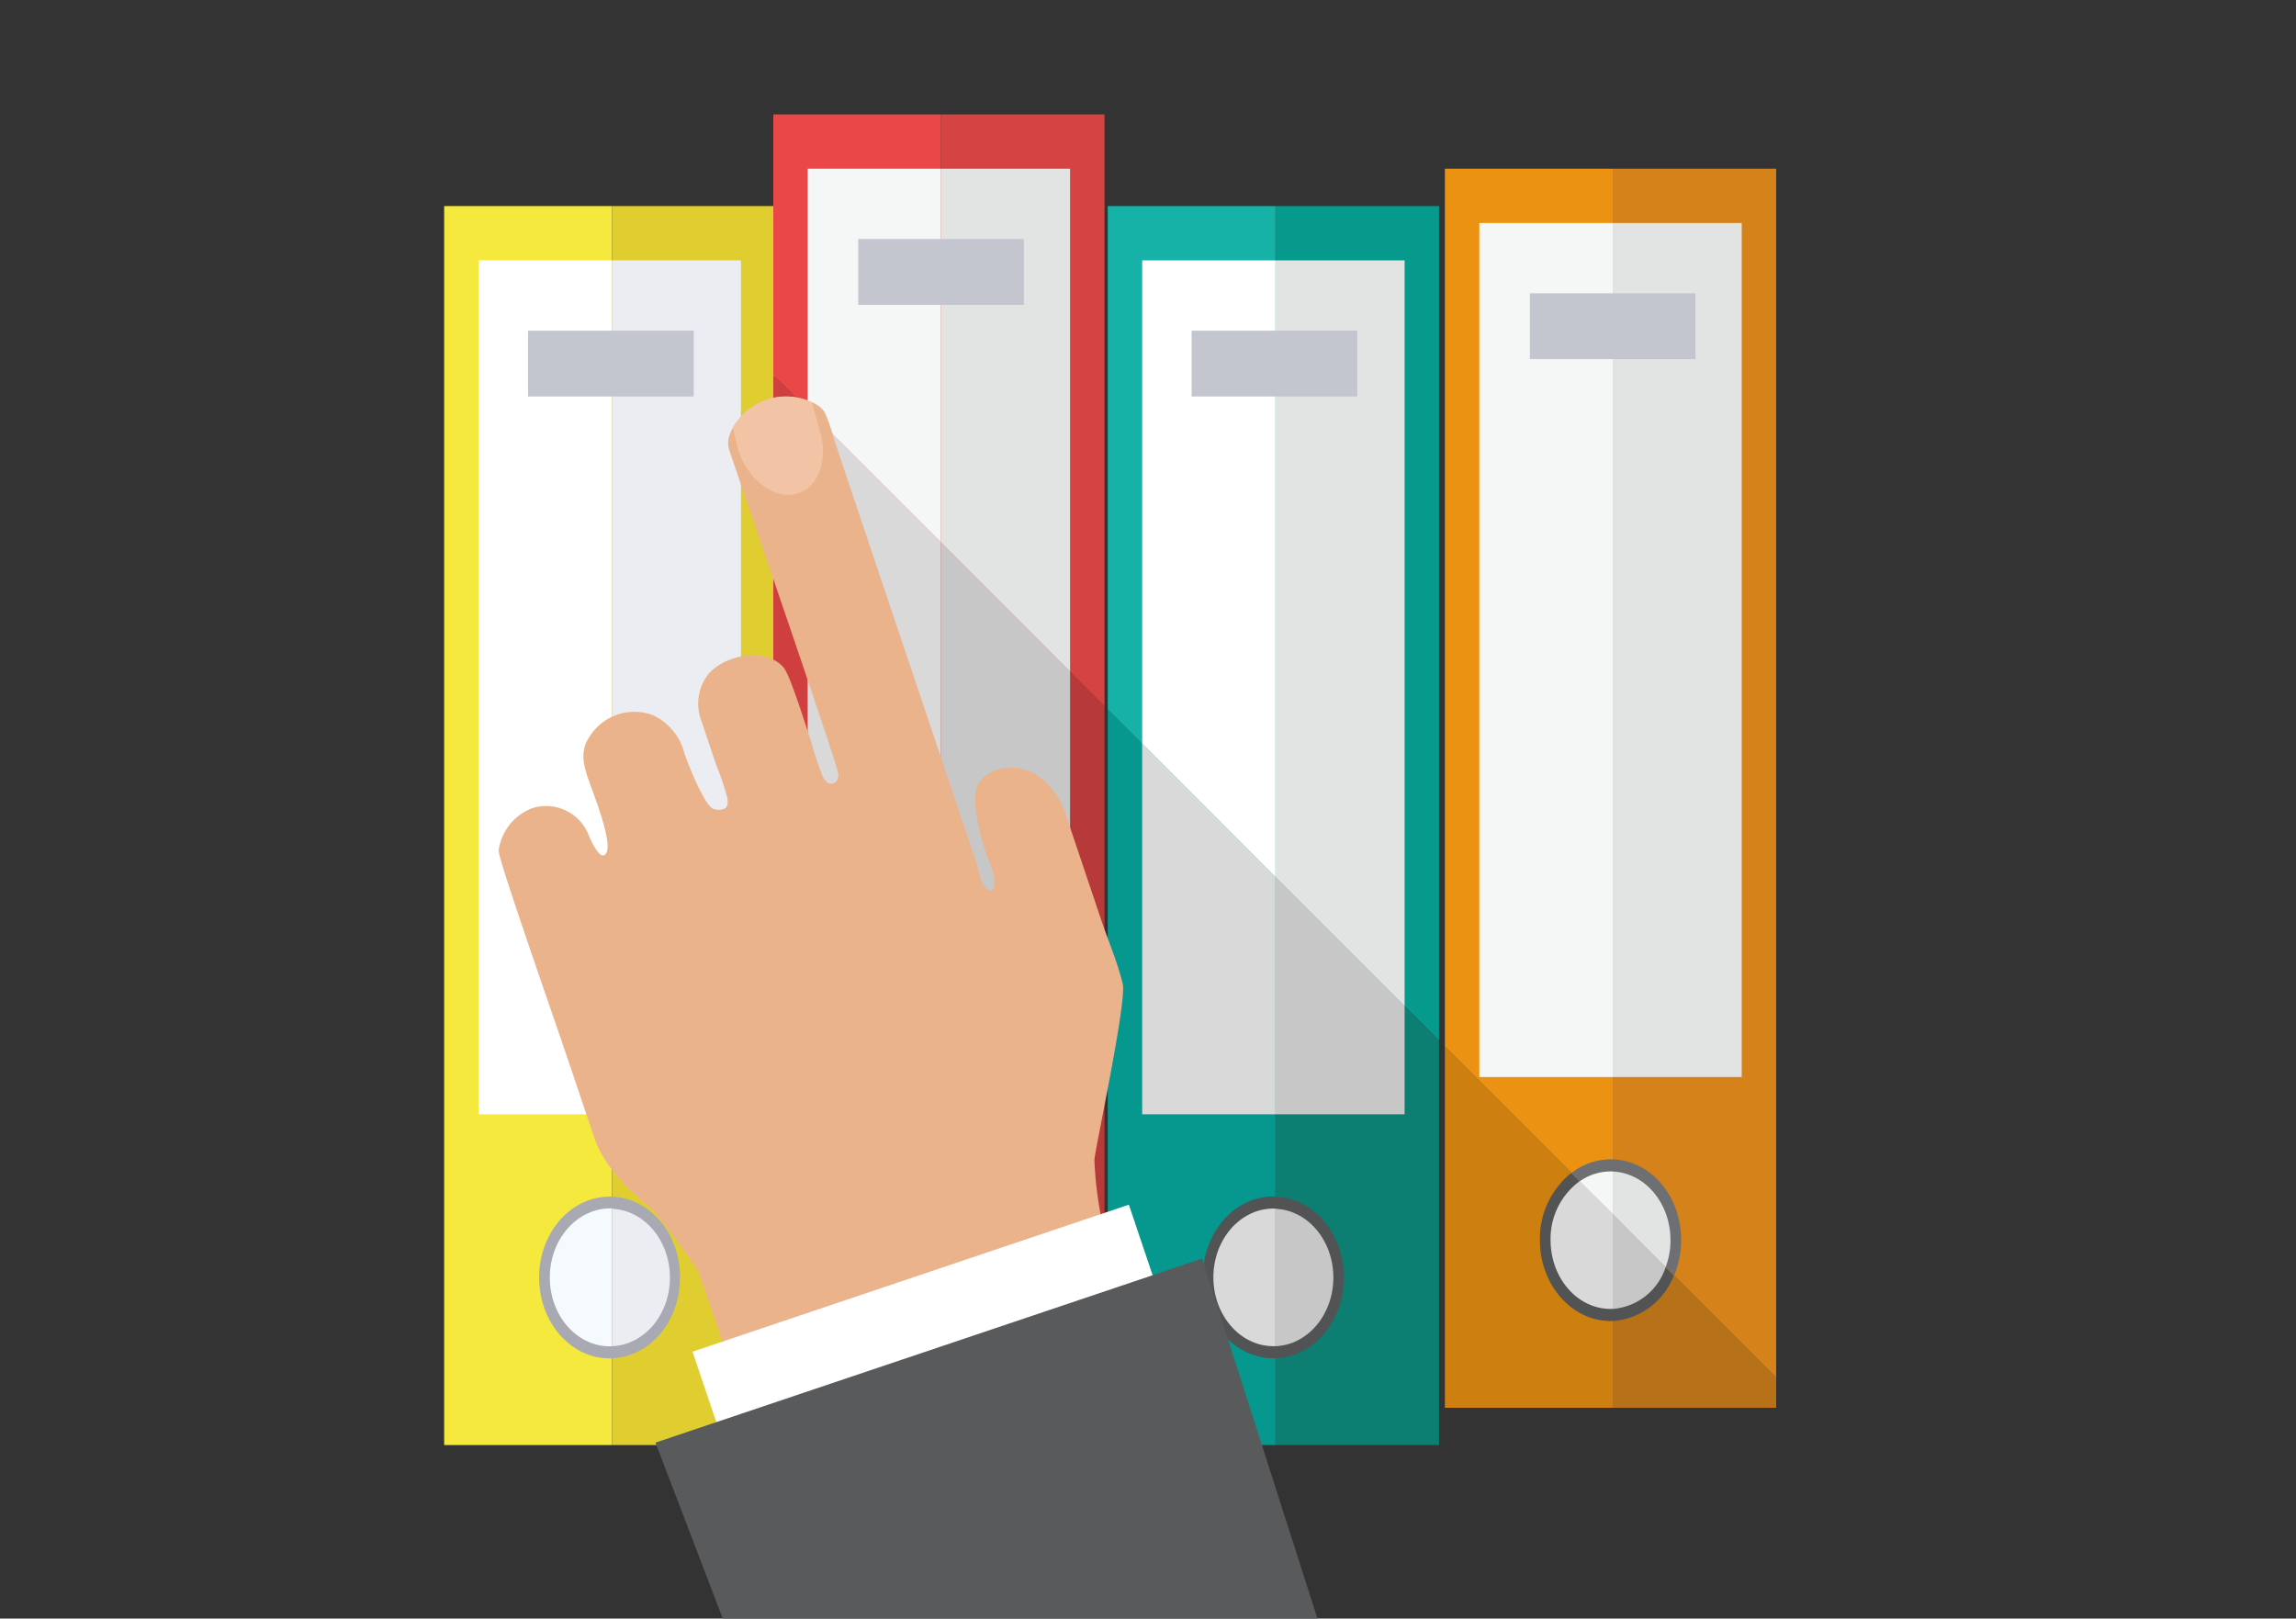 <svg id="Capa_1"  data-name="Capa 1" xmlns="http://www.w3.org/2000/svg" viewBox="0 0 292.58 206.27"><rect x="0" y="0" width="292.58" height="206.27" fill="#333333" stroke="none"/><defs><style>.cls-1{fill:#06978e;}.cls-2{fill:#17b2a7;}.cls-3{fill:#059a8b;}.cls-4{fill:#0c7e72;}.cls-5{fill:#fff;}.cls-6{fill:#d9d9d9;}.cls-7{fill:#c7c7c7;}.cls-8{fill:#e2e3e3;}.cls-9{fill:#525355;}.cls-10{fill:#c4c6cf;}.cls-11{fill:#cd7f10;}.cls-12{fill:#eb9213;}.cls-13{fill:#b77119;}.cls-14{fill:#d5821a;}.cls-15{fill:#f5f6f6;}.cls-16{fill:#6e6f72;}.cls-17{fill:#f6e93d;}.cls-18{fill:#e0ce30;}.cls-19{fill:#ebedf2;}.cls-20{fill:#a8a9b2;}.cls-21{fill:#f5fafc;}.cls-22{fill:#cf3f3f;}.cls-23{fill:#e94847;}.cls-24{fill:#b8393a;}.cls-25{fill:#d54342;}.cls-26{fill:#eab38b;}.cls-27{fill:#595a5c;}.cls-28{fill:#f2c4a5;}</style></defs><g id="_10" data-name="10"><polygon class="cls-1" points="162.54 184.16 141.16 184.16 141.16 90.41 162.54 111.79 162.54 184.16"/><polygon class="cls-2" points="141.16 90.41 141.16 28.57 141.16 26.26 162.54 26.26 162.54 53.1 162.54 111.79 141.16 90.41"/><polygon class="cls-3" points="162.54 111.79 162.54 53.1 162.54 26.26 183.38 26.26 183.38 77.01 183.38 132.62 162.54 111.79"/><polygon class="cls-4" points="183.38 184.16 162.54 184.16 162.54 111.79 183.38 132.62 183.38 184.16"/><polygon class="cls-5" points="145.55 94.79 145.55 33.6 145.55 33.18 162.54 33.18 162.54 53.1 162.54 111.79 145.55 94.79"/><polygon class="cls-6" points="162.54 142.01 145.55 142.01 145.55 94.79 162.54 111.79 162.54 142.01"/><polygon class="cls-7" points="178.99 142.01 162.54 142.01 162.54 111.79 178.99 128.24 178.99 142.01"/><polygon class="cls-8" points="162.54 111.79 162.54 53.1 162.54 33.18 178.99 33.18 178.99 71.98 178.99 128.24 162.54 111.79"/><path class="cls-9" d="M162.59,152.52c4.86.2,8.66,4.72,8.66,10.29s-3.8,10.09-8.66,10.29h-.07l-.25,0c-5,0-9-4.63-9-10.31s4-10.31,9-10.31h.32Z"/><path class="cls-6" d="M162.54,171.56l-.27,0c-4.22,0-7.65-3.93-7.65-8.77s3.43-8.77,7.65-8.77h.27Z"/><path class="cls-7" d="M169.91,162.81c0,4.74-3.27,8.59-7.37,8.75V154.05C166.64,154.22,169.91,158.07,169.91,162.81Z"/><rect class="cls-10" x="151.85" y="42.14" width="21.11" height="8.39"/><polygon class="cls-11" points="205.51 179.41 184.12 179.41 184.12 133.37 205.51 154.75 205.51 179.41"/><polygon class="cls-12" points="184.12 133.37 184.12 72.26 184.12 21.5 205.51 21.5 205.51 96.79 205.51 154.75 184.12 133.37"/><polygon class="cls-13" points="226.34 179.41 205.51 179.41 205.51 154.75 226.34 175.58 226.34 179.41"/><polygon class="cls-14" points="205.51 154.75 205.51 96.79 205.51 21.5 226.34 21.5 226.34 120.7 226.34 175.58 205.51 154.75"/><polygon class="cls-15" points="188.51 28.42 205.51 28.42 205.51 96.79 205.51 137.26 188.51 137.26 188.51 77.29 188.51 28.42"/><polygon class="cls-8" points="205.51 28.42 221.95 28.42 221.95 115.67 221.95 137.26 205.51 137.26 205.51 96.79 205.51 28.42"/><path class="cls-9" d="M205.55,168.35h-.32c-4.95,0-9-4.62-9-10.3a10.77,10.77,0,0,1,4-8.57l13.06,13.07A9,9,0,0,1,205.55,168.35Z"/><path class="cls-16" d="M200.25,149.49a8.1,8.1,0,0,1,5-1.74h.32c4.86.2,8.66,4.71,8.66,10.29a11.66,11.66,0,0,1-.9,4.5Z"/><path class="cls-6" d="M205.51,166.81l-.28,0c-4.22,0-7.64-3.93-7.64-8.77a9.08,9.08,0,0,1,3.71-7.51l4.21,4.2Z"/><path class="cls-15" d="M201.3,150.55a6.84,6.84,0,0,1,3.93-1.26h.28v5.45Z"/><path class="cls-7" d="M205.51,166.81V154.75l6.74,6.75A7.72,7.72,0,0,1,205.51,166.81Z"/><path class="cls-8" d="M205.51,154.75V149.3c4.09.17,7.36,4,7.36,8.76a9.73,9.73,0,0,1-.62,3.44Z"/><rect class="cls-10" x="194.95" y="37.38" width="21.11" height="8.39"/><polygon class="cls-17" points="56.6 28.57 56.6 26.26 77.98 26.26 77.98 53.1 77.98 184.16 56.6 184.16 56.6 28.57"/><polygon class="cls-18" points="77.98 53.1 77.98 26.26 98.81 26.26 98.81 77.01 98.81 184.16 77.98 184.16 77.98 53.1"/><polygon class="cls-5" points="60.98 33.6 60.98 33.18 77.98 33.18 77.98 53.1 77.98 142.01 60.98 142.01 60.98 33.6"/><polygon class="cls-19" points="77.98 53.1 77.98 33.18 94.42 33.18 94.42 71.98 94.42 142.01 77.98 142.01 77.98 53.1"/><path class="cls-20" d="M77.7,173.12c-5,0-9-4.63-9-10.31s4-10.31,9-10.31H78c4.86.2,8.66,4.72,8.66,10.29S82.88,172.9,78,173.1H78Z"/><path class="cls-21" d="M70.06,162.81c0,4.95,3.57,8.94,7.92,8.76V154C73.63,153.87,70.06,157.86,70.06,162.81Z"/><path class="cls-19" d="M78,154.05v17.51c4.09-.16,7.37-4,7.37-8.75S82.07,154.22,78,154.05Z"/><rect class="cls-10" x="67.29" y="42.14" width="21.11" height="8.39"/><polygon class="cls-22" points="119.92 89.87 119.92 172.49 98.54 172.49 98.54 65.34 98.54 47.78 119.92 69.16 119.92 89.87"/><polygon class="cls-23" points="98.54 47.78 98.54 14.58 119.92 14.58 119.92 69.16 98.54 47.78"/><polygon class="cls-24" points="140.75 113.78 140.75 172.49 119.92 172.49 119.92 89.87 119.92 69.16 140.75 90 140.75 113.78"/><polygon class="cls-25" points="119.92 69.16 119.92 14.58 140.75 14.58 140.75 90 119.92 69.16"/><polygon class="cls-6" points="119.92 89.87 119.92 130.34 102.92 130.34 102.92 70.37 102.92 52.17 119.92 69.16 119.92 89.87"/><polygon class="cls-15" points="102.92 52.17 102.92 21.5 119.92 21.5 119.92 69.16 102.92 52.17"/><polygon class="cls-7" points="136.36 108.75 136.36 130.34 119.92 130.34 119.92 89.87 119.92 69.16 136.36 85.61 136.36 108.75"/><polygon class="cls-8" points="119.92 69.16 119.92 21.5 136.36 21.5 136.36 85.61 119.92 69.16"/><path class="cls-9" d="M120,140.85c4.86.19,8.67,4.71,8.67,10.29s-3.81,10.09-8.67,10.29h-.32c-5,0-9-4.62-9-10.3s4-10.31,9-10.31H120Z"/><path class="cls-6" d="M119.92,159.89l-.28,0c-4.22,0-7.64-3.93-7.64-8.77s3.42-8.77,7.64-8.77h.28Z"/><path class="cls-7" d="M127.28,151.14c0,4.73-3.27,8.58-7.36,8.75V142.38C124,142.55,127.28,146.4,127.28,151.14Z"/><rect class="cls-10" x="109.36" y="30.46" width="21.11" height="8.39"/><path class="cls-26" d="M93.68,175.4c.37.09,1.36-.45,1.7-.57l3.27-1.1c3.33-1.12,3.29.29,6.6-.83,8.08-2.71,15.72-6.69,23.79-9.4l8.92-3c.52-.17,3-.64,3.22-1.15.14-.29-.32-1.34-.37-1.64s-.31-1.52-.56-2.95a47.71,47.71,0,0,1-.79-6.91c0-1.05,4.16-20.18,3.61-22.48-.68-2.79-1.88-5.56-2.8-8.3l-3.85-11.45c-.29-.84-.53-1.78-.88-2.61-1.13-2.49-3.15-4.73-5.8-5.12-1.64-.25-4,.3-5,1.88-.78,1.27-.44,3-.25,4.43a28.24,28.24,0,0,0,1.67,5.85c.92,2.43.56,3.64-.13,3.4-1-.3-1.32-2.66-1.59-3.44L106.72,57.3c-.51-1.5-.9-3.13-1.55-4.57a2.71,2.71,0,0,0-1.26-1.24,4.53,4.53,0,0,0-.44-.23l-.06,0a9.29,9.29,0,0,0-1-.37A7.68,7.68,0,0,0,94,53.62a7.19,7.19,0,0,0-.61.87l0,.06a4.5,4.5,0,0,0-.5,1.18,2.87,2.87,0,0,0,0,1.48c.26.86.57,1.67.85,2.53,1.08,3.2,12.65,36.78,13.05,38.71.31,1.52-1.29,2-1.91.58a41.39,41.39,0,0,1-1.46-4.32c-.66-2-2.71-8.61-3.55-9.62-2.32-2.73-7.75-1.6-9.74,1a6.11,6.11,0,0,0-.73,5.83l1.86,5.56a32.52,32.52,0,0,1,1.43,4.24c.25,1.35-.55,1.65-1.69,1.4S87.8,97.7,87.21,96a7.29,7.29,0,0,0-4-4.85,6.72,6.72,0,0,0-8,2.6c-1.31,1.85-.91,3.58-.25,5.52s3.59,9.09,2,9.72c-.69.29-1.74-2-2-2.7A5.83,5.83,0,0,0,67.81,103a6.75,6.75,0,0,0-4.25,5.25v0a.29.29,0,0,0,0,.17.14.14,0,0,0,0,.11s0,0,0,0v0c.17,1.67,6.67,20.14,9.26,27.82l2.88,8.57c1.26,3.7,4.37,6.77,7.36,9.17a92.33,92.33,0,0,1,5.85,7.81c.17.29,1.93,5.46,3.16,9.09.51,1.51.94,2.75,1.12,3.28S93.32,175.31,93.68,175.4Z"/><rect class="cls-5" x="88.54" y="162.6" width="58.67" height="11.47" transform="translate(-47.57 46.44) rotate(-18.62)"/><polygon class="cls-27" points="92.75 207.97 83.53 183.85 153.19 160.39 168.43 207.97 92.75 207.97"/><path class="cls-28" d="M101.18,63c2.9-.53,4.4-4.05,3.37-7.82L103.66,52a6.91,6.91,0,0,0-.25-.77,9.29,9.29,0,0,0-1-.37A7.68,7.68,0,0,0,94,53.62a7.19,7.19,0,0,0-.61.87l0,.06L94,57.06C95.08,60.84,98.3,63.51,101.18,63Z"/></g></svg>